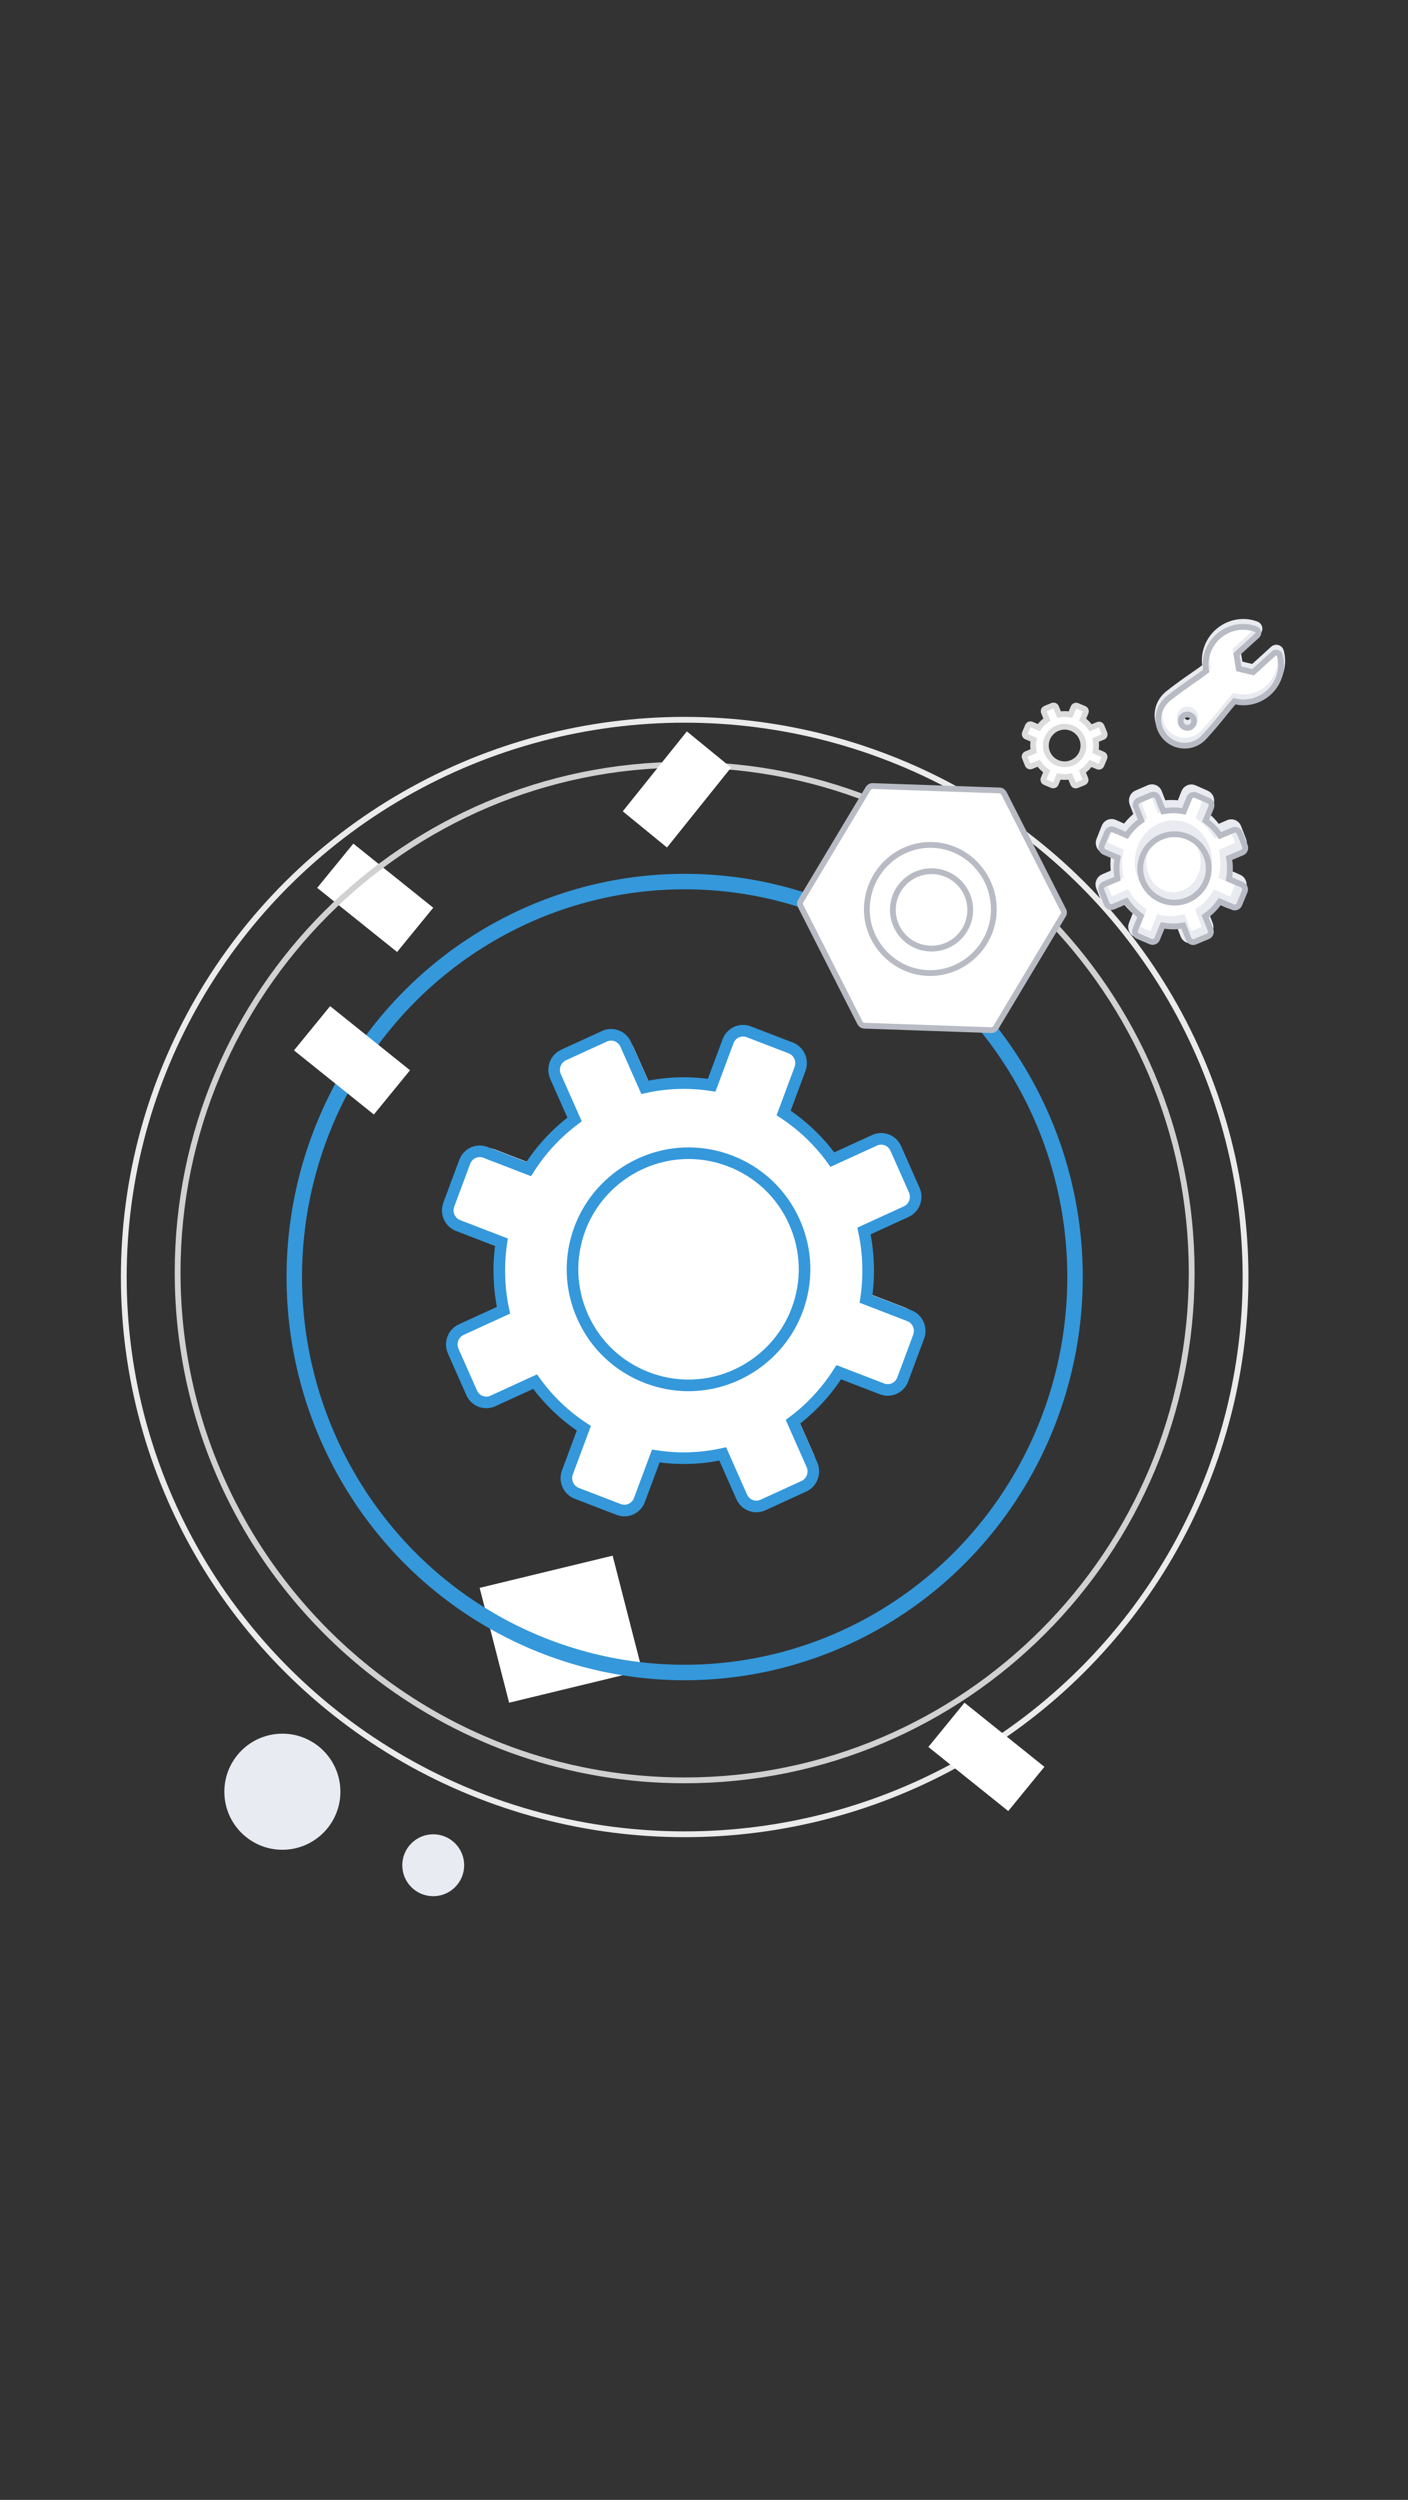 <?xml version="1.0" encoding="UTF-8"?>
<svg width="182px" height="323px" viewBox="0 0 182 323" version="1.1" xmlns="http://www.w3.org/2000/svg" xmlns:xlink="http://www.w3.org/1999/xlink">
    <rect x="0" y="0" width="182" height="323" fill="#333333" stroke="none"/>
    <!-- Generator: Sketch 57.1 (83088) - https://sketch.com -->
    <title>Designer Mobile Copy 2</title>
    <desc>Created with Sketch.</desc>
    <defs>
        <path d="M72.5,137.032 C108.697,137.032 138.04,107.656 138.04,71.419 C138.04,35.182 108.697,5.806 72.5,5.806 C36.303,5.806 6.96,35.182 6.96,71.419 C6.96,92.823 17.197,111.832 33.036,123.809 C44.014,132.11 57.683,137.032 72.5,137.032 Z" id="path-1"></path>
        <ellipse id="path-3" cx="72.5" cy="72" rx="72.5" ry="72"></ellipse>
    </defs>
    <g id="Designer-Mobile-Copy-2" stroke="none" stroke-width="1" fill="none" fill-rule="evenodd">
        <g id="Group-19" transform="translate(16, 78)">
            <circle id="Oval-Copy-5" fill="#E9EBF2" cx="40" cy="163" r="4"></circle>
            <circle id="Oval-Copy-6" fill="#E9EBF2" cx="20.5" cy="153.5" r="7.5"></circle>
            <polygon id="Rectangle-Copy-10" fill="#FFFFFF" points="25 36.716 29.673 31 40 39.284 35.327 45"></polygon>
            <polygon id="Rectangle" fill="#FFFFFF" points="46 127.162 63.19 123 67 137.838 49.81 142"></polygon>
            <circle id="Oval" fill="#E9EBF2" cx="56.5" cy="91.5" r="3.5"></circle>
            <g id="Group-7" transform="translate(67, 92)" stroke="#B8BBC4">
                <ellipse id="Oval" cx="7.747" cy="2.093" rx="1.779" ry="1.861"></ellipse>
                <ellipse id="Oval" cx="1.817" cy="2.093" rx="1.779" ry="1.861"></ellipse>
            </g>
            <g id="Group-2" transform="translate(0, 15)">
                <mask id="mask-2" fill="white">
                    <use xlink:href="#path-1"></use>
                </mask>
                <use id="Mask" stroke="#D1D1D1" stroke-width="0.75" xlink:href="#path-1"></use>
                <ellipse id="Oval" stroke="#3498DB" stroke-width="2" cx="72.5" cy="72" rx="50.46" ry="51.097"></ellipse>
                <mask id="mask-4" fill="white">
                    <use xlink:href="#path-3"></use>
                </mask>
                <use id="Mask" stroke="#EBEBEB" stroke-width="0.75" xlink:href="#path-3"></use>
            </g>
            <path d="M88.527,110.268 L86.149,104.9 C88.416,103.208 90.362,101.104 91.883,98.701 L97.297,100.787 C98.332,101.186 99.489,100.656 99.88,99.604 L101.87,94.263 C102.058,93.758 102.041,93.197 101.823,92.704 C101.605,92.212 101.203,91.827 100.706,91.636 L95.292,89.55 C95.719,86.725 95.632,83.838 95.037,81.043 L100.315,78.625 C100.799,78.403 101.177,77.995 101.366,77.489 C101.554,76.984 101.537,76.423 101.319,75.93 L99.012,70.723 C98.558,69.697 97.371,69.24 96.362,69.702 L91.085,72.12 C89.421,69.815 87.351,67.835 84.989,66.289 L87.04,60.783 C87.432,59.731 86.911,58.554 85.876,58.156 L80.625,56.132 C80.129,55.941 79.577,55.958 79.092,56.18 C78.608,56.402 78.23,56.81 78.041,57.316 L75.991,62.821 C73.21,62.385 70.366,62.475 67.625,63.08 L65.248,57.713 C65.03,57.22 64.628,56.836 64.131,56.644 C63.635,56.453 63.083,56.47 62.598,56.692 L57.478,59.038 C56.469,59.5 56.019,60.706 56.474,61.733 L58.851,67.1 C56.585,68.792 54.638,70.897 53.117,73.299 L47.704,71.213 C47.207,71.022 46.656,71.039 46.171,71.261 C45.686,71.483 45.308,71.891 45.12,72.397 L43.13,77.737 C42.739,78.789 43.26,79.966 44.294,80.365 L49.708,82.451 C49.281,85.275 49.368,88.163 49.963,90.957 L44.685,93.375 C44.2,93.597 43.822,94.006 43.634,94.512 C43.445,95.017 43.462,95.578 43.681,96.071 L45.987,101.277 C46.205,101.77 46.607,102.154 47.104,102.346 C47.602,102.538 48.153,102.521 48.637,102.298 L53.915,99.881 C55.579,102.186 57.648,104.165 60.011,105.712 L57.959,111.217 C57.567,112.269 58.088,113.446 59.123,113.845 L64.375,115.868 C64.604,115.956 64.844,116 65.085,116 C65.365,116 65.646,115.94 65.908,115.82 C66.392,115.598 66.77,115.19 66.959,114.684 L69.009,109.179 C71.79,109.615 74.634,109.525 77.375,108.92 L79.752,114.287 C79.97,114.78 80.372,115.164 80.869,115.356 C81.366,115.547 81.918,115.53 82.402,115.308 L87.522,112.963 C88.532,112.501 88.981,111.294 88.527,110.268 Z" id="Path-5" stroke="#E9EBF1" stroke-width="1.5" fill="#FFFFFF" fill-rule="nonzero"></path>
            <path d="M88.95,111.249 L86.492,105.703 C88.835,103.954 90.848,101.779 92.421,99.297 L98.017,101.453 C99.088,101.865 100.284,101.317 100.689,100.23 L102.746,94.711 C102.941,94.189 102.923,93.609 102.697,93.1 C102.471,92.591 102.056,92.194 101.542,91.996 L95.945,89.84 C96.386,86.921 96.297,83.938 95.681,81.05 L101.138,78.552 C101.639,78.322 102.03,77.9 102.225,77.377 C102.419,76.855 102.402,76.276 102.176,75.766 L99.791,70.386 C99.321,69.326 98.094,68.854 97.052,69.331 L91.595,71.829 C89.875,69.448 87.735,67.402 85.293,65.804 L87.413,60.115 C87.819,59.028 87.28,57.812 86.21,57.4 L80.781,55.309 C80.268,55.111 79.697,55.128 79.196,55.358 C78.695,55.588 78.304,56.01 78.11,56.532 L75.989,62.22 C73.115,61.77 70.174,61.863 67.34,62.488 L64.883,56.942 C64.657,56.433 64.242,56.036 63.728,55.838 C63.214,55.641 62.644,55.658 62.143,55.887 L56.849,58.311 C55.805,58.789 55.341,60.035 55.811,61.096 L58.269,66.642 C55.925,68.391 53.913,70.565 52.34,73.048 L46.743,70.892 C46.23,70.695 45.66,70.712 45.159,70.942 C44.658,71.171 44.267,71.593 44.072,72.116 L42.015,77.634 C41.61,78.721 42.149,79.937 43.218,80.349 L48.815,82.505 C48.374,85.423 48.464,88.407 49.079,91.295 L43.622,93.793 C43.121,94.023 42.73,94.445 42.536,94.967 C42.341,95.49 42.358,96.069 42.584,96.578 L44.969,101.959 C45.194,102.468 45.61,102.865 46.124,103.063 C46.638,103.261 47.208,103.244 47.709,103.014 L53.165,100.515 C54.885,102.898 57.025,104.943 59.467,106.541 L57.347,112.23 C56.941,113.317 57.48,114.533 58.55,114.945 L63.98,117.036 C64.216,117.127 64.465,117.172 64.713,117.172 C65.004,117.172 65.294,117.11 65.564,116.986 C66.065,116.757 66.456,116.335 66.651,115.812 L68.771,110.124 C71.646,110.574 74.587,110.482 77.42,109.856 L79.878,115.402 C80.103,115.911 80.519,116.308 81.033,116.506 C81.547,116.704 82.117,116.687 82.618,116.457 L87.911,114.034 C88.955,113.556 89.42,112.309 88.95,111.249 Z" id="Path-5" stroke="#3498DB" stroke-width="1.5" fill="#FFFFFF" fill-rule="nonzero"></path>
            <path d="M87.019,91.313 C84.824,97.107 79.189,101 72.997,101 C71.186,101 69.4,100.671 67.688,100.022 C63.943,98.604 60.975,95.811 59.331,92.159 C57.686,88.507 57.562,84.433 58.98,80.687 C61.175,74.893 66.81,71 73.003,71 C74.814,71 76.6,71.329 78.312,71.978 C82.056,73.396 85.024,76.189 86.669,79.841 C88.314,83.493 88.438,87.567 87.019,91.313 Z" id="Path" stroke="#3498DB" stroke-width="1.5" fill-rule="nonzero"></path>
            <polyline id="Shape" fill="#FFFFFF" transform="translate(71.5, 24) rotate(90) translate(-71.5, -24) " points="64 22.716 68.673 17 79 25.284 74.327 31"></polyline>
            <polygon id="Rectangle-Copy-12" fill="#FFFFFF" points="22 57.716 26.673 52 37 60.284 32.327 66"></polygon>
            <polygon id="Rectangle-Copy-13" fill="#FFFFFF" points="104 147.716 108.673 142 119 150.284 114.327 156"></polygon>
            <g id="Group-15" transform="translate(118.386, 29.07) rotate(2) translate(-118.386, -29.07) translate(87.386, 1.57)">
                <path d="M35.018,11.477 C35.104,11.438 35.201,11.435 35.289,11.468 L35.289,11.468 L36.216,11.819 C36.399,11.888 36.49,12.093 36.421,12.275 L36.421,12.275 L36.059,13.23 C36.476,13.498 36.842,13.841 37.135,14.241 L37.135,14.241 L38.067,13.822 C38.245,13.742 38.455,13.821 38.535,13.999 L38.535,13.999 L38.942,14.902 C38.981,14.987 38.984,15.084 38.951,15.172 C38.917,15.26 38.851,15.331 38.765,15.369 L38.765,15.369 L37.833,15.788 C37.938,16.273 37.954,16.774 37.878,17.264 L37.878,17.264 L38.834,17.625 C38.922,17.659 38.993,17.725 39.031,17.811 C39.07,17.896 39.073,17.993 39.04,18.081 L39.04,18.081 L38.688,19.007 C38.619,19.19 38.415,19.282 38.232,19.212 L38.232,19.212 L37.276,18.851 C37.008,19.267 36.664,19.632 36.264,19.926 L36.264,19.926 L36.684,20.856 C36.764,21.034 36.685,21.244 36.506,21.324 L36.506,21.324 L35.602,21.73 C35.517,21.769 35.419,21.772 35.332,21.739 C35.244,21.706 35.173,21.639 35.134,21.553 L35.134,21.553 L34.715,20.623 C34.231,20.728 33.729,20.743 33.238,20.668 L33.238,20.668 L32.876,21.622 C32.843,21.71 32.776,21.781 32.69,21.819 C32.644,21.84 32.595,21.85 32.545,21.85 C32.503,21.85 32.46,21.843 32.42,21.828 L32.42,21.828 L31.492,21.477 C31.31,21.408 31.218,21.204 31.287,21.021 L31.287,21.021 L31.649,20.066 C31.232,19.798 30.867,19.455 30.573,19.055 L30.573,19.055 L29.641,19.474 C29.556,19.513 29.458,19.516 29.37,19.483 C29.283,19.449 29.212,19.383 29.173,19.297 L29.173,19.297 L28.766,18.394 C28.727,18.309 28.724,18.212 28.758,18.124 C28.791,18.036 28.858,17.965 28.943,17.927 L28.943,17.927 L29.875,17.508 C29.77,17.023 29.755,16.522 29.83,16.032 L29.83,16.032 L28.874,15.671 C28.692,15.602 28.6,15.398 28.669,15.215 L28.669,15.215 L29.02,14.289 C29.053,14.201 29.12,14.13 29.206,14.092 C29.291,14.053 29.389,14.051 29.476,14.084 L29.476,14.084 L30.432,14.445 C30.701,14.029 31.044,13.664 31.444,13.37 L31.444,13.37 L31.025,12.44 C30.944,12.262 31.024,12.052 31.202,11.972 L31.202,11.972 L32.106,11.566 C32.191,11.527 32.289,11.524 32.377,11.557 C32.464,11.59 32.535,11.657 32.574,11.743 L32.574,11.743 L32.994,12.673 C33.477,12.568 33.98,12.553 34.47,12.628 L34.47,12.628 L34.833,11.674 C34.866,11.586 34.933,11.515 35.018,11.477 Z M33.855,14.22 C32.851,14.22 31.938,14.85 31.582,15.788 C31.353,16.394 31.373,17.054 31.639,17.645 C31.906,18.236 32.387,18.688 32.993,18.918 C33.271,19.023 33.56,19.076 33.854,19.076 C34.857,19.076 35.77,18.446 36.126,17.508 C36.356,16.902 36.336,16.242 36.069,15.651 C35.803,15.06 35.322,14.608 34.715,14.378 C34.438,14.273 34.148,14.22 33.855,14.22 Z" id="asset-type-copy" stroke="#DCDCDC" stroke-width="0.75" fill="#FFFFFF" fill-rule="nonzero"></path>
                <path d="M61.248,3.53 C61.2,3.366 61.069,3.239 60.903,3.195 C60.735,3.149 60.559,3.198 60.437,3.318 L57.882,5.812 L56.013,5.438 L55.641,3.578 L58.224,1.056 C58.347,0.936 58.398,0.761 58.358,0.594 C58.318,0.427 58.194,0.294 58.03,0.242 C57.511,0.08 57.035,0 56.576,0 C53.883,0 51.693,2.188 51.693,4.877 C51.693,5.192 51.73,5.511 51.808,5.863 C51.259,6.314 50.738,6.703 50.147,7.144 C49.302,7.774 48.345,8.488 47.039,9.589 C46.273,10.258 45.833,11.207 45.833,12.193 C45.833,14.076 47.367,15.607 49.251,15.607 C50.248,15.607 51.198,15.163 51.851,14.388 C52.973,13.074 53.698,12.109 54.335,11.258 C54.767,10.681 55.148,10.174 55.588,9.639 C55.94,9.718 56.26,9.755 56.576,9.755 C59.268,9.755 61.458,7.567 61.458,4.877 C61.458,4.451 61.392,4.024 61.248,3.53 Z M49.595,13.295 C49.115,13.295 48.727,12.908 48.727,12.428 C48.727,11.949 49.115,11.561 49.595,11.561 C50.075,11.561 50.463,11.949 50.463,12.428 C50.463,12.908 50.075,13.295 49.595,13.295 Z" id="Shape" stroke="#E9EBF1" fill="#FFFFFF" fill-rule="nonzero"></path>
                <path d="M61.248,4.05 C61.2,3.887 61.069,3.759 60.903,3.715 C60.735,3.669 60.559,3.718 60.437,3.838 L57.882,6.332 L56.013,5.958 L55.641,4.098 L58.224,1.577 C58.347,1.457 58.398,1.281 58.358,1.114 C58.318,0.948 58.194,0.814 58.03,0.762 C57.511,0.6 57.035,0.52 56.576,0.52 C53.883,0.52 51.693,2.708 51.693,5.398 C51.693,5.713 51.73,6.032 51.808,6.383 C51.259,6.834 50.738,7.224 50.147,7.665 C49.302,8.295 48.345,9.008 47.039,10.109 C46.273,10.778 45.833,11.727 45.833,12.714 C45.833,14.596 47.367,16.128 49.251,16.128 C50.248,16.128 51.198,15.683 51.851,14.908 C52.973,13.594 53.698,12.63 54.335,11.778 C54.767,11.202 55.148,10.694 55.588,10.159 C55.94,10.238 56.26,10.275 56.576,10.275 C59.268,10.275 61.458,8.087 61.458,5.398 C61.458,4.971 61.392,4.544 61.248,4.05 Z M49.595,13.816 C49.115,13.816 48.727,13.428 48.727,12.948 C48.727,12.469 49.115,12.081 49.595,12.081 C50.075,12.081 50.463,12.469 50.463,12.948 C50.463,13.428 50.075,13.816 49.595,13.816 Z" id="Shape" stroke="#B8BBC4" stroke-width="0.75" fill-rule="nonzero"></path>
                <g id="comp-2" transform="translate(-0, 22.371)">
                    <g id="comp" transform="translate(-0, 0)">
                        <path d="M17.162,23.811 C21.326,23.811 24.743,20.34 24.743,16.218 C24.743,11.955 21.309,8.501 17.162,8.501 C12.981,8.501 9.581,11.99 9.581,16.218 C9.581,20.374 13.032,23.811 17.162,23.811 Z" id="Path" stroke="#E9EBF1" stroke-width="2" fill="#FFFFFF" fill-rule="nonzero"></path>
                        <path d="M34.43,15.547 L34.418,15.527 L26.231,0.724 C26.083,0.492 25.89,0.375 25.647,0.375 L9.249,0.375 C9.005,0.375 8.813,0.492 8.677,0.703 L0.466,15.547 C0.345,15.738 0.345,15.998 0.478,16.208 L8.665,31.011 C8.813,31.243 9.005,31.36 9.249,31.36 L25.647,31.36 C25.89,31.36 26.083,31.243 26.219,31.032 L34.43,16.188 C34.551,15.998 34.551,15.738 34.43,15.547 Z" id="Path-Copy" stroke="#B8BBC4" stroke-width="0.75" fill="#FFFFFF" fill-rule="nonzero"></path>
                        <path d="M17.242,24.272 C21.753,24.272 25.448,20.518 25.448,16.054 C25.448,11.446 21.735,7.711 17.242,7.711 C12.713,7.711 9.036,11.483 9.036,16.054 C9.036,20.555 12.767,24.272 17.242,24.272 Z" id="Path" stroke="#B8BBC4" stroke-width="0.75" fill-rule="nonzero"></path>
                        <circle id="Oval" stroke="#B8BBC4" stroke-width="0.75" fill="#FFFFFF" transform="translate(17.403, 16.105) scale(-1, -1) translate(-17.403, -16.105) " cx="17.403" cy="16.105" r="5"></circle>
                    </g>
                </g>
                <g id="Group-17" transform="translate(39.062, 21.85)" fill-rule="nonzero">
                    <path d="M14.03,17.355 L13.297,15.638 C13.996,15.097 14.595,14.424 15.064,13.656 L16.732,14.323 C17.051,14.451 17.408,14.281 17.529,13.945 L18.142,12.237 C18.2,12.075 18.195,11.896 18.127,11.738 C18.06,11.58 17.936,11.458 17.783,11.396 L16.115,10.729 C16.246,9.826 16.219,8.903 16.036,8.009 L17.663,7.236 C17.812,7.165 17.928,7.034 17.986,6.872 C18.044,6.711 18.039,6.531 17.972,6.374 L17.261,4.708 C17.121,4.38 16.755,4.234 16.445,4.382 L14.818,5.155 C14.305,4.418 13.668,3.785 12.94,3.29 L13.572,1.53 C13.693,1.193 13.532,0.817 13.213,0.689 L11.595,0.042 C11.442,-0.019 11.272,-0.014 11.122,0.057 C10.973,0.129 10.857,0.259 10.799,0.421 L10.167,2.181 C9.31,2.042 8.433,2.071 7.589,2.264 L6.856,0.548 C6.789,0.39 6.665,0.267 6.512,0.206 C6.359,0.145 6.189,0.15 6.039,0.221 L4.462,0.971 C4.151,1.119 4.012,1.505 4.152,1.833 L4.885,3.55 C4.186,4.091 3.586,4.764 3.118,5.532 L1.45,4.865 C1.297,4.804 1.127,4.809 0.977,4.88 C0.828,4.951 0.711,5.082 0.653,5.244 L0.04,6.952 C-0.081,7.288 0.08,7.664 0.399,7.792 L2.067,8.459 C1.936,9.362 1.962,10.286 2.146,11.179 L0.519,11.953 C0.37,12.024 0.253,12.154 0.195,12.316 C0.137,12.478 0.142,12.657 0.21,12.815 L0.921,14.48 C0.988,14.637 1.112,14.76 1.265,14.821 C1.418,14.883 1.588,14.877 1.737,14.806 L3.364,14.033 C3.876,14.77 4.514,15.403 5.242,15.898 L4.61,17.658 C4.489,17.995 4.65,18.371 4.969,18.499 L6.587,19.146 C6.658,19.174 6.732,19.188 6.806,19.188 C6.892,19.188 6.979,19.169 7.059,19.131 C7.209,19.059 7.325,18.929 7.383,18.767 L8.015,17.007 C8.872,17.146 9.749,17.117 10.593,16.924 L11.326,18.64 C11.393,18.798 11.517,18.921 11.67,18.982 C11.823,19.043 11.993,19.038 12.142,18.967 L13.72,18.217 C14.031,18.069 14.17,17.683 14.03,17.355 Z" id="Path-5" stroke="#E9EBF1" stroke-width="1.5" fill="#FFFFFF"></path>
                    <path d="M14.468,17.936 L13.713,16.22 C14.433,15.679 15.052,15.006 15.535,14.237 L17.255,14.904 C17.584,15.032 17.952,14.863 18.076,14.526 L18.709,12.818 C18.769,12.656 18.763,12.477 18.694,12.32 C18.624,12.162 18.497,12.039 18.339,11.978 L16.618,11.311 C16.754,10.407 16.726,9.484 16.537,8.59 L18.214,7.817 C18.368,7.746 18.489,7.615 18.548,7.454 C18.608,7.292 18.603,7.113 18.534,6.955 L17.801,5.29 C17.656,4.962 17.279,4.816 16.958,4.963 L15.281,5.737 C14.752,4.999 14.095,4.366 13.344,3.872 L13.996,2.111 C14.12,1.775 13.955,1.398 13.626,1.271 L11.957,0.624 C11.799,0.563 11.624,0.568 11.47,0.639 C11.316,0.71 11.196,0.841 11.136,1.002 L10.484,2.763 C9.601,2.623 8.697,2.652 7.826,2.846 L7.07,1.129 C7.001,0.972 6.873,0.849 6.715,0.788 C6.558,0.726 6.382,0.732 6.228,0.803 L4.601,1.553 C4.28,1.701 4.137,2.087 4.282,2.415 L5.037,4.131 C4.317,4.672 3.699,5.345 3.215,6.114 L1.495,5.447 C1.337,5.385 1.162,5.391 1.008,5.462 C0.854,5.533 0.734,5.663 0.674,5.825 L0.041,7.533 C-0.083,7.87 0.082,8.246 0.411,8.373 L2.132,9.04 C1.996,9.944 2.024,10.867 2.213,11.761 L0.535,12.534 C0.381,12.605 0.261,12.736 0.201,12.897 C0.142,13.059 0.147,13.238 0.216,13.396 L0.949,15.061 C1.019,15.219 1.146,15.342 1.304,15.403 C1.462,15.464 1.638,15.459 1.791,15.388 L3.469,14.614 C3.997,15.352 4.655,15.985 5.406,16.479 L4.754,18.24 C4.629,18.576 4.795,18.953 5.124,19.08 L6.793,19.727 C6.866,19.755 6.942,19.769 7.018,19.769 C7.108,19.769 7.197,19.75 7.28,19.712 C7.434,19.641 7.554,19.51 7.614,19.349 L8.266,17.588 C9.149,17.727 10.053,17.699 10.924,17.505 L11.68,19.222 C11.749,19.379 11.877,19.502 12.035,19.563 C12.193,19.625 12.368,19.619 12.522,19.548 L14.149,18.798 C14.47,18.65 14.613,18.265 14.468,17.936 Z" id="Path-5" stroke="#B8BBC4" stroke-width="0.75"></path>
                    <path d="M13.358,11.012 C12.734,12.809 11.133,14.016 9.374,14.016 C8.86,14.016 8.352,13.914 7.866,13.713 C6.802,13.273 5.959,12.407 5.492,11.274 C5.024,10.142 4.989,8.878 5.392,7.717 C6.016,5.92 7.617,4.713 9.376,4.713 C9.89,4.713 10.398,4.815 10.884,5.016 C11.948,5.456 12.791,6.322 13.258,7.455 C13.726,8.587 13.761,9.851 13.358,11.012 Z" id="Path" stroke="#E9EBF1" stroke-width="1.5" fill="#FFFFFF"></path>
                    <path d="M13.678,11.742 C13.031,13.45 11.367,14.598 9.54,14.598 C9.005,14.598 8.478,14.501 7.973,14.309 C6.868,13.891 5.992,13.068 5.506,11.991 C5.021,10.914 4.984,9.713 5.403,8.609 C6.051,6.901 7.714,5.753 9.542,5.753 C10.076,5.753 10.603,5.85 11.108,6.042 C12.214,6.46 13.09,7.283 13.575,8.36 C14.06,9.436 14.097,10.638 13.678,11.742 Z" id="Path" stroke="#B8BBC4" stroke-width="0.75"></path>
                </g>
            </g>
        </g>
    </g>
</svg>